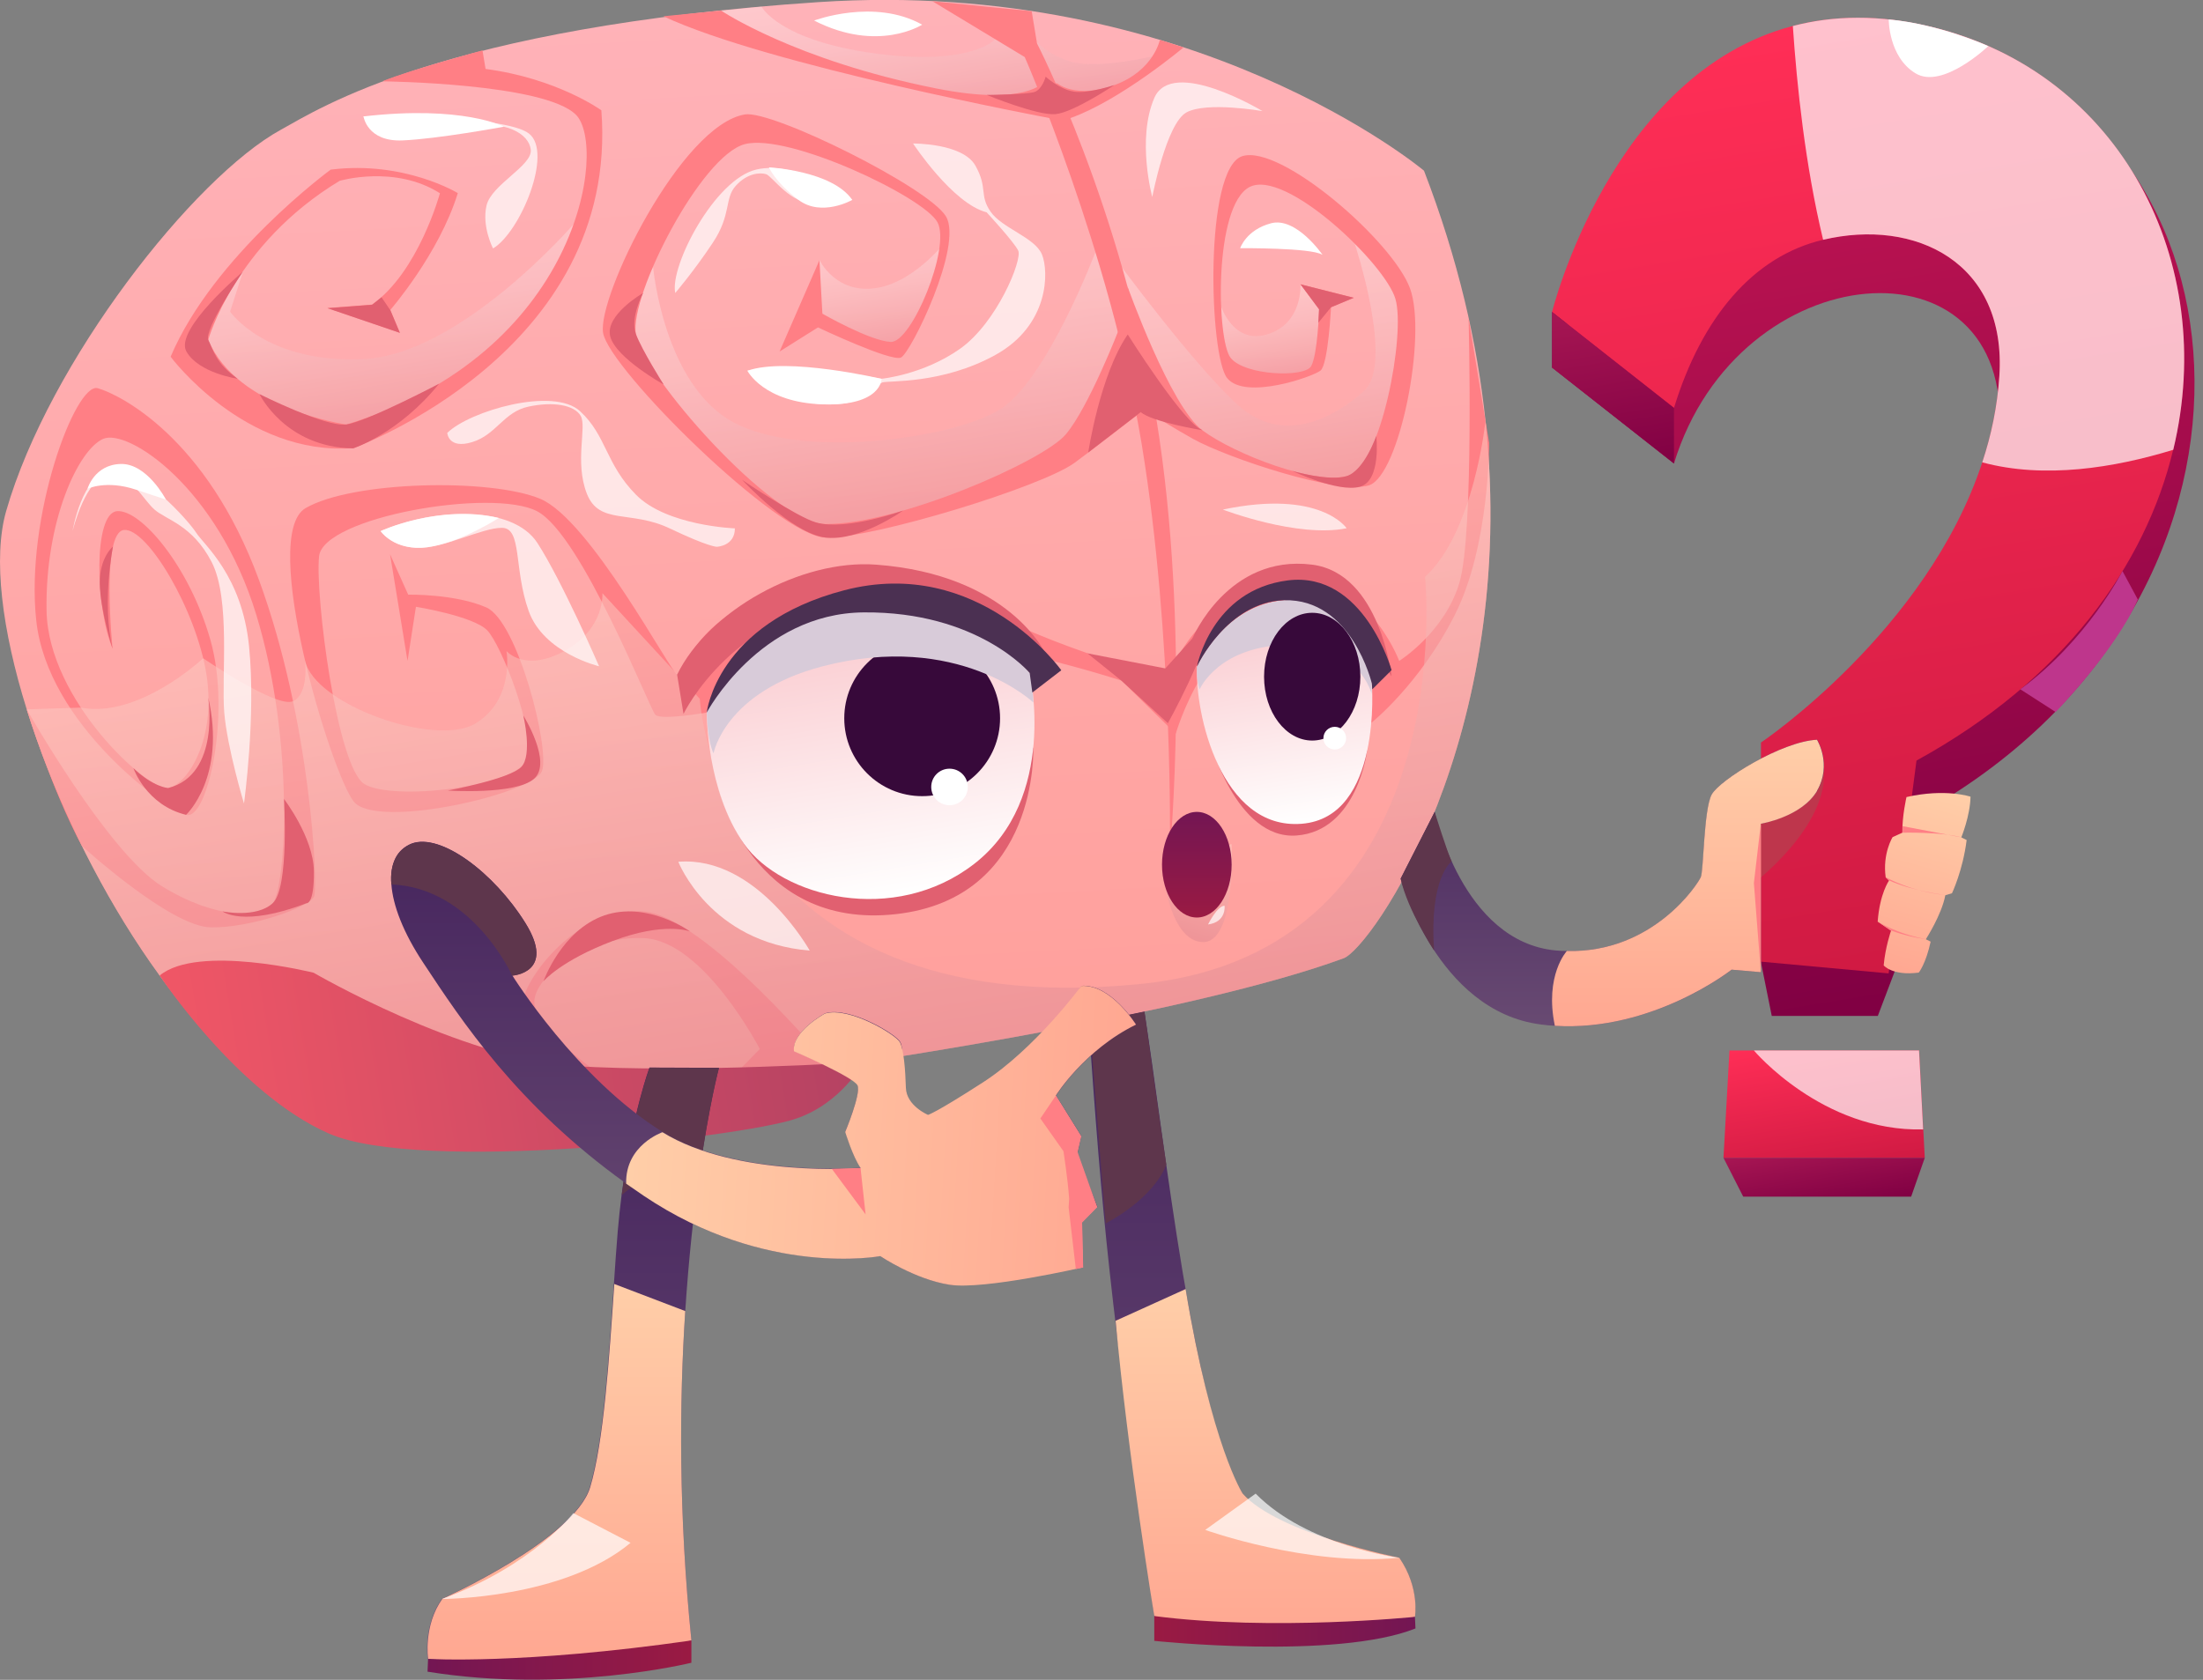 <svg width="236" height="180" viewBox="0 0 236 180" fill="none" xmlns="http://www.w3.org/2000/svg">
<rect x="0" y="0" width="236" height="180" fill="#808080" stroke="none"/>
<g clip-path="url(#clip0_3_5553)">
<path fill-rule="evenodd" clip-rule="evenodd" d="M166.267 39.384V33.439L209.295 9.517L206.223 20.106L181.672 26.651L179.328 49.658L166.267 39.384Z" fill="url(#paint0_linear_3_5553)"/>
<path fill-rule="evenodd" clip-rule="evenodd" d="M189.803 108.863L188.631 103.047V85.513C188.631 85.513 212.596 69.422 214.168 46.272C215.626 24.851 186.231 27.109 179.328 49.659L166.267 39.37C166.267 39.37 178.014 -2.401 209.295 5.173C241.834 13.061 246.878 64.649 205.294 87.442L202.979 104.076L201.164 108.863H189.803Z" fill="url(#paint1_linear_3_5553)"/>
<path fill-rule="evenodd" clip-rule="evenodd" d="M232.803 48.201C229.844 60.533 221.099 72.837 205.308 81.497L202.321 104.304L188.646 103.047V79.568C188.646 79.568 206.423 67.621 212.353 49.544C213.325 46.629 213.968 43.542 214.182 40.327C214.997 28.109 205.179 23.35 195.305 25.694C187.845 27.437 182.301 33.996 179.328 43.714L166.267 33.425C166.267 33.425 172.583 7.888 192.047 2.786C196.348 1.657 201.307 1.515 206.98 2.901C227.144 7.802 237.647 28.066 232.803 48.187V48.201Z" fill="url(#paint2_linear_3_5553)"/>
<path fill-rule="evenodd" clip-rule="evenodd" d="M151.562 173.255C135.628 178.085 123.653 173.169 123.653 173.169C118.752 137.643 118.18 131.77 116.58 109.02L122.481 107.677C124.911 122.953 127.712 151.133 133.113 160.065C136.929 164.366 149.89 166.938 149.89 166.938C152.119 170.182 151.562 173.269 151.562 173.269V173.255Z" fill="url(#paint3_linear_3_5553)"/>
<path fill-rule="evenodd" clip-rule="evenodd" d="M151.562 173.255C135.629 178.085 123.653 173.169 123.653 173.169C123.653 173.169 120.824 155.964 119.509 141.53L127.012 138.129C129.798 154.992 133.128 160.051 133.128 160.051C136.943 164.352 149.905 166.924 149.905 166.924C152.134 170.168 151.577 173.255 151.577 173.255H151.562Z" fill="url(#paint4_linear_3_5553)"/>
<path fill-rule="evenodd" clip-rule="evenodd" d="M123.653 173.169V175.827C123.653 175.827 143.088 177.885 151.634 174.498L151.576 173.255C151.576 173.255 136.314 174.812 123.668 173.169H123.653Z" fill="url(#paint5_linear_3_5553)"/>
<g style="mix-blend-mode:soft-light" opacity="0.7">
<path fill-rule="evenodd" clip-rule="evenodd" d="M134.514 160.05L129.112 163.937C129.112 163.937 140.087 167.881 149.89 166.924C149.89 166.924 140.03 165.666 134.514 160.05Z" fill="white"/>
</g>
<path fill-rule="evenodd" clip-rule="evenodd" d="M2.872 75.995V76.038C7.902 92.143 18.906 110.806 30.652 117.88C32.567 119.023 34.482 119.866 36.411 120.338C36.411 120.338 40.284 121.181 46.6 121.767C55.618 122.639 69.636 123.039 84.427 119.881C84.427 119.881 90.2 117.28 92.515 113.807C92.515 113.807 127.783 108.634 143.946 102.675C146.818 101.618 162.752 79.139 159.136 45.086C158.264 36.797 156.221 27.823 152.548 18.291C152.548 18.291 127.869 -2.444 87.671 0.228C47.472 2.915 34.154 11.675 30.11 13.89C20.778 18.992 5.259 38.741 0.657 54.774C-0.772 59.762 0.214 67.536 2.858 75.995H2.872Z" fill="url(#paint6_linear_3_5553)"/>
<path style="mix-blend-mode:multiply" opacity="0.3" fill-rule="evenodd" clip-rule="evenodd" d="M117.352 27.008C117.352 27.008 112.136 40.813 107.063 43.914C101.99 47.015 85.913 49.273 78.496 45.214C71.08 41.156 69.965 28.609 69.965 28.609C69.965 28.609 67.222 32.767 66.493 35.354C65.764 37.926 80.597 55.575 88.414 56.132C101.575 57.075 119.352 44.628 119.352 44.628L121.239 38.198L117.352 26.994V27.008Z" fill="url(#paint7_linear_3_5553)"/>
<path style="mix-blend-mode:multiply" opacity="0.3" fill-rule="evenodd" clip-rule="evenodd" d="M119.523 27.766C119.523 27.766 127.898 39.17 132.656 43.442C137.415 47.715 142.931 44.814 146.146 41.87C149.376 38.927 145.132 26.123 145.132 26.123C145.132 26.123 149.49 29.781 150.105 33.225C150.719 36.669 148.861 49.93 145.589 51.245C142.316 52.559 130.913 49.001 126.397 45.1C121.867 41.213 119.523 27.752 119.523 27.752V27.766Z" fill="url(#paint8_linear_3_5553)"/>
<path style="mix-blend-mode:multiply" opacity="0.3" fill-rule="evenodd" clip-rule="evenodd" d="M139.316 30.467C139.316 30.467 139.587 34.597 135.858 35.797C132.128 37.012 130.799 32.796 130.799 32.796C130.799 32.796 130.813 38.098 132.228 39.598C133.643 41.099 140.087 40.684 141.059 39.413C142.031 38.141 141.517 32.067 141.517 32.067L139.316 30.481V30.467Z" fill="url(#paint9_linear_3_5553)"/>
<path style="mix-blend-mode:multiply" opacity="0.3" fill-rule="evenodd" clip-rule="evenodd" d="M61.462 24.007C61.462 24.007 49.358 38.012 38.912 38.483C28.466 38.955 24.651 33.396 24.651 33.396L26.666 27.094C26.666 27.094 20.306 35.482 19.963 37.654C19.62 39.827 32.367 47.515 37.397 46.743C42.428 45.971 58.49 36.168 61.448 24.022L61.462 24.007Z" fill="url(#paint10_linear_3_5553)"/>
<path style="mix-blend-mode:multiply" opacity="0.3" fill-rule="evenodd" clip-rule="evenodd" d="M106.605 4.201C106.605 4.201 104.118 7.116 93.758 5.73C83.412 4.33 81.583 0.714 81.583 0.714L74.638 1.429C74.638 1.429 98.031 11.904 112.007 11.246C112.007 11.246 120.467 10.475 124.654 5.759C124.654 5.759 117.751 7.588 114.565 6.559C111.378 5.53 110.349 3.558 110.349 3.558L106.591 4.201H106.605Z" fill="url(#paint11_linear_3_5553)"/>
<path style="mix-blend-mode:multiply" opacity="0.3" fill-rule="evenodd" clip-rule="evenodd" d="M101.704 25.394C101.704 25.394 98.188 30.209 93.858 30.867C89.528 31.524 87.799 27.88 87.799 27.88L86.899 33.11C86.899 33.11 93.701 37.497 95.973 37.126C98.231 36.754 101.704 25.394 101.704 25.394Z" fill="url(#paint12_linear_3_5553)"/>
<path fill-rule="evenodd" clip-rule="evenodd" d="M99.875 0.128L109.778 6.116C109.778 6.116 118.895 26.908 122.31 47.615C125.726 68.322 125.326 91.372 125.326 91.372C125.326 91.372 127.569 67.45 123.868 44.828C120.167 22.207 111.092 4.658 111.092 4.658L110.521 1.2L99.86 0.128H99.875Z" fill="#FF7F85"/>
<path fill-rule="evenodd" clip-rule="evenodd" d="M122.21 44.171C122.21 44.171 117.037 48.187 115.122 49.587C111.593 52.174 93.516 57.704 88.443 57.604C83.37 57.504 65.249 39.541 64.606 35.669C63.978 31.796 72.966 13.376 79.811 12.261C82.755 11.789 99.46 20.078 101.332 23.179C103.219 26.28 97.574 37.826 96.517 38.312C95.459 38.798 87.628 35.083 87.628 35.083L83.513 37.669L87.785 27.88L88.1 33.611C88.1 33.611 93.173 36.526 95.416 36.64C97.66 36.755 101.875 26.523 100.432 23.822C98.989 21.121 84.456 14.219 79.783 15.448C75.11 16.677 67.479 31.553 68.108 35.783C68.722 40.013 82.741 56.061 88.4 56.146C96.117 56.246 111.693 49.459 114.151 46.572C116.623 43.685 119.881 35.254 119.881 35.254L122.196 44.157L122.21 44.171Z" fill="#FF7F85"/>
<path fill-rule="evenodd" clip-rule="evenodd" d="M122.096 43.485C122.096 43.485 123.868 44.814 127.783 47.015C131.485 49.087 143.403 53.045 146.661 52.002C149.919 50.944 152.906 35.954 151.048 30.895C149.19 25.836 137.215 15.433 133.085 16.734C128.97 18.034 129.527 38.169 131.47 40.527C133.414 42.899 140.63 40.37 141.459 39.712C142.288 39.055 142.588 32.924 142.588 32.924L145.032 31.91L139.33 30.466L141.316 33.139C141.316 33.139 141.159 37.997 140.459 39.241C139.759 40.484 133.328 40.255 131.828 38.34C130.327 36.425 130.013 22.078 133.843 20.049C137.672 18.02 148.39 28.252 149.49 32.038C150.591 35.811 147.947 49.887 144.474 50.973C141.002 52.059 132.256 48.672 128.812 46.114C125.368 43.556 120.781 30.681 120.781 30.681L122.11 43.485H122.096Z" fill="#FF7F85"/>
<path fill-rule="evenodd" clip-rule="evenodd" d="M126.783 5.087C126.783 5.087 120.052 10.746 114.679 12.647H112.407C112.407 12.647 82.226 6.988 71.065 1.743L77.239 1.129C77.239 1.129 85.127 6.459 100.275 9.474C109.949 11.404 111.793 8.803 111.793 8.803L113.279 8.946C113.279 8.946 115.265 10.632 119.424 9.103C123.582 7.574 124.254 4.273 124.254 4.273L126.812 5.087H126.783Z" fill="#FF7F85"/>
<path fill-rule="evenodd" clip-rule="evenodd" d="M41.042 8.717C41.042 8.717 58.319 8.902 61.705 12.304C65.092 15.719 62.077 37.883 37.112 45.486C37.112 45.486 25.394 43.856 22.307 36.425C22.307 36.425 25.122 26.179 36.383 19.377C36.383 19.377 42.285 17.634 47.129 20.706C47.129 20.706 44.843 29.137 39.856 32.639L35.068 33.01L42.828 35.654L41.813 33.21C41.813 33.21 47.029 27.223 49.044 20.692C49.044 20.692 43.314 17.191 35.426 18.177C35.426 18.177 22.893 27.351 18.277 38.226C18.277 38.226 26.223 48.901 37.841 48.015C37.841 48.015 66.407 37.769 64.421 11.818C64.421 11.818 59.705 8.402 52.017 7.388L51.688 5.401C51.688 5.401 44.271 7.388 41.042 8.674V8.717Z" fill="#FF7F85"/>
<path fill-rule="evenodd" clip-rule="evenodd" d="M157.322 33.996C157.322 33.996 157.936 57.132 156.336 62.462C154.735 67.793 149.891 70.822 149.891 70.822C149.891 70.822 146.132 60.676 137.072 62.319C127.941 63.977 124.911 73.023 124.911 73.023C124.911 73.023 124.025 72.709 114.579 69.307C104.776 65.763 97.274 60.262 85.713 62.777C74.152 65.292 73.281 72.58 72.552 72.294C71.823 72.008 63.206 55.66 57.861 53.445C52.517 51.23 37.755 51.53 32.739 54.446C27.723 57.361 35.469 82.84 37.898 85.898C40.327 88.942 57.247 85.055 58.076 82.583C58.905 80.111 55.446 66.564 52.102 65.092C48.758 63.62 43.728 63.72 43.728 63.72L41.785 59.39L43.657 70.822L44.557 65.02C44.557 65.02 50.702 66.006 52.203 67.55C53.689 69.093 57.376 78.339 56.432 81.34C55.475 84.341 41.928 85.87 39.013 83.998C36.097 82.112 33.739 63.806 34.182 59.604C34.625 55.403 52.76 52.259 57.547 54.788C62.334 57.318 69.594 75.981 70.208 76.596C70.823 77.21 75.71 76.353 75.71 76.353C75.71 76.353 83.627 68.164 94.402 68.079C105.176 67.993 120.153 72.937 120.153 72.937L125.954 78.625C125.954 78.625 129.356 66.778 137.044 66.349C144.732 65.921 146.961 73.237 146.961 73.237L146.89 77.467C146.89 77.467 152.034 73.394 155.821 65.949C159.608 58.504 159.522 47.443 159.522 47.443L157.307 33.982L157.322 33.996Z" fill="#FF7F85"/>
<path fill-rule="evenodd" clip-rule="evenodd" d="M88.742 114.022C88.742 114.022 75.495 98.131 68.907 97.659C62.334 97.188 57.061 103.79 56.146 106.719C55.232 109.649 58.29 113.836 58.29 113.836L63.177 114.307C63.177 114.307 57.461 110.163 57.247 107.505C57.032 104.847 62.691 100.189 69.05 100.532C75.424 100.875 81.397 112.407 81.397 112.407L79.439 114.407C79.439 114.407 87.299 114.75 88.714 113.993L88.742 114.022Z" fill="#FF7F85"/>
<path fill-rule="evenodd" clip-rule="evenodd" d="M8.788 90.657C8.788 90.657 18.249 99.317 22.593 99.374C26.937 99.431 33.225 97.188 33.654 96.044C34.082 94.901 33.311 77.281 27.723 62.091C22.136 46.9 12.861 42.285 10.475 41.599C8.088 40.913 2.672 55.417 3.887 66.521C5.102 77.624 17.663 86.656 19.949 87.313C22.221 87.971 24.779 76.495 22.55 68.607C20.321 60.719 15.091 54.56 12.533 54.774C9.989 54.989 10.203 65.063 12.061 69.507C12.061 69.507 10.789 57.046 13.276 56.789C15.762 56.532 21.049 65.378 22.121 72.308C23.193 79.239 20.092 84.041 18.02 84.441C15.948 84.841 5.144 75.066 4.987 65.421C4.83 55.775 8.403 48.186 11.046 47.029C13.69 45.871 23.279 52.202 27.452 65.864C31.624 79.525 30.595 95.101 29.224 96.773C27.852 98.445 23.15 98.517 17.363 94.973C11.589 91.429 2.844 75.981 2.844 75.981C2.844 75.981 5.545 84.655 8.774 90.657H8.788Z" fill="#FF7F85"/>
<path style="mix-blend-mode:multiply" opacity="0.5" fill-rule="evenodd" clip-rule="evenodd" d="M2.872 75.996V76.038C7.902 92.144 18.906 110.807 30.652 117.88L46.6 121.782C55.617 122.653 69.636 123.053 84.427 119.895C84.427 119.895 90.2 117.294 92.515 113.822C92.515 113.822 127.783 108.649 143.945 102.69C146.818 101.632 162.751 79.154 159.136 45.1C159.136 45.1 157.921 57.018 152.663 61.805C152.663 61.805 156.75 101.975 122.21 105.434C76.967 109.964 74.966 74.881 74.966 74.881L64.534 63.563C64.534 63.563 64.835 67.336 60.533 69.722C56.218 72.109 54.26 69.765 54.26 69.765C54.303 70.022 55.06 75.01 50.93 77.525C46.672 80.111 33.639 75.51 32.681 70.765C32.681 70.765 33.124 74.338 31.395 75.138C29.652 75.939 21.764 70.537 21.764 70.537C21.764 70.537 14.89 77.01 8.674 75.824L2.886 76.01L2.872 75.996Z" fill="url(#paint13_linear_3_5553)"/>
<path fill-rule="evenodd" clip-rule="evenodd" d="M146.461 80.425C146.461 80.425 145.417 89.028 138.901 89.528C132.385 90.028 129.498 79.096 129.498 79.096L146.461 80.425Z" fill="#E16070"/>
<path fill-rule="evenodd" clip-rule="evenodd" d="M110.692 80.097C110.692 80.097 111.364 96.273 95.93 97.96C80.497 99.646 76.967 84.355 76.967 84.355L110.692 80.111V80.097Z" fill="#E16070"/>
<path fill-rule="evenodd" clip-rule="evenodd" d="M110.306 72.109C110.306 72.109 113.407 85.541 104.376 92.558C95.787 99.231 83.726 96.145 79.697 90.414C75.652 84.684 75.71 76.353 75.71 76.353C76.967 72.366 91.543 53.946 110.306 72.109Z" fill="url(#paint14_linear_3_5553)"/>
<path d="M98.788 85.313C103.397 85.313 107.134 81.576 107.134 76.967C107.134 72.358 103.397 68.622 98.788 68.622C94.179 68.622 90.443 72.358 90.443 76.967C90.443 81.576 94.179 85.313 98.788 85.313Z" fill="#37093A"/>
<g style="mix-blend-mode:multiply">
<path fill-rule="evenodd" clip-rule="evenodd" d="M110.692 75.266C110.692 75.266 102.633 67.621 88.142 71.394C77.639 74.123 76.439 80.725 76.439 80.725C76.439 80.725 75.781 79.525 75.724 76.352C75.724 76.352 78.282 66.592 90.457 64.606C102.633 62.605 110.321 72.108 110.321 72.108C110.321 72.108 110.535 72.508 110.707 75.266H110.692Z" fill="#D8CBD9"/>
</g>
<path fill-rule="evenodd" clip-rule="evenodd" d="M146.961 73.237C146.961 73.237 148.104 87.585 139.444 88.271C130.784 88.971 127.969 76.353 128.241 71.408C128.241 71.408 131.156 64.792 137.587 64.32C145.746 63.72 146.975 73.237 146.975 73.237H146.961Z" fill="url(#paint15_linear_3_5553)"/>
<g style="mix-blend-mode:multiply">
<path fill-rule="evenodd" clip-rule="evenodd" d="M146.975 71.608L146.932 74.323C146.932 74.323 145.632 69.079 138.401 69.079C130.555 69.079 128.512 73.866 128.512 73.866C128.512 73.866 128.169 73.08 128.226 71.408C128.226 71.408 130.984 64.92 137.572 64.32C144.317 63.706 146.975 71.608 146.975 71.608Z" fill="#D8CBD9"/>
</g>
<path fill-rule="evenodd" clip-rule="evenodd" d="M145.732 72.509C145.732 76.296 143.417 79.354 140.573 79.354C137.73 79.354 135.415 76.296 135.415 72.509C135.415 68.722 137.73 65.664 140.573 65.664C143.417 65.664 145.732 68.722 145.732 72.509Z" fill="#37093A"/>
<path fill-rule="evenodd" clip-rule="evenodd" d="M92.515 113.807C92.515 113.807 73.466 115.022 61.405 114.222C49.344 113.407 33.596 104.233 33.596 104.233C33.596 104.233 21.207 101.132 17.105 104.533C17.105 104.533 25.451 117.18 35.24 121.467C45.029 125.74 79.154 121.924 85.241 119.881C90.171 118.223 92.501 113.822 92.501 113.822L92.515 113.807Z" fill="url(#paint16_linear_3_5553)"/>
<path fill-rule="evenodd" clip-rule="evenodd" d="M128.798 46.1C128.798 46.1 123.367 45.214 122.21 44.157L116.58 48.487C116.58 48.487 117.823 40.184 120.81 35.84C120.81 35.84 126.797 45.357 128.798 46.086V46.1Z" fill="#E16070"/>
<path fill-rule="evenodd" clip-rule="evenodd" d="M142.588 32.925L145.017 31.91L139.315 30.467L141.302 33.139L141.23 34.582L142.588 32.925Z" fill="#E16070"/>
<path fill-rule="evenodd" clip-rule="evenodd" d="M147.447 46.686C147.447 46.686 146.161 50.416 144.26 51.016C142.359 51.616 138.43 50.459 138.43 50.459C138.43 50.459 143.331 52.802 145.675 52.159C148.018 51.516 147.433 46.686 147.433 46.686H147.447Z" fill="#E16070"/>
<path fill-rule="evenodd" clip-rule="evenodd" d="M96.759 54.703C96.759 54.703 90.686 56.904 87.442 55.989C85.341 55.389 79.497 51.416 79.497 51.416C79.497 51.416 84.798 57.161 88.442 57.604C92.072 58.047 96.759 54.703 96.759 54.703Z" fill="#E16070"/>
<path fill-rule="evenodd" clip-rule="evenodd" d="M129.77 66.149L124.84 71.623L116.494 70.008L120.152 72.952L125.111 77.496C125.111 77.496 129.37 69.865 129.77 66.164V66.149Z" fill="#E16070"/>
<path fill-rule="evenodd" clip-rule="evenodd" d="M149.076 72.508C149.076 72.508 147.875 61.434 140.559 60.505C131.541 59.361 127.74 68.407 127.74 68.407L128.24 71.422C128.24 71.422 131.284 64.249 138.415 64.249C144.331 64.249 149.09 72.508 149.09 72.508H149.076Z" fill="#E16070"/>
<path fill-rule="evenodd" clip-rule="evenodd" d="M111.978 70.008C111.978 70.008 108.12 61.562 93.844 60.505C85.741 59.904 75.852 65.492 72.537 72.294L73.223 76.496C73.223 76.496 78.725 65.063 92.543 64.306C106.348 63.548 111.964 70.008 111.964 70.008H111.978Z" fill="#E16070"/>
<path fill-rule="evenodd" clip-rule="evenodd" d="M56.06 76.667C56.06 76.667 57.075 80.897 55.846 82.183C54.617 83.469 47.972 84.712 47.972 84.712C47.972 84.712 55.189 85.198 57.204 83.455C59.219 81.712 56.06 76.667 56.06 76.667Z" fill="#E16070"/>
<path fill-rule="evenodd" clip-rule="evenodd" d="M47.043 41.113C47.043 41.113 39.312 45.171 37.112 45.486C34.911 45.8 27.794 42.227 27.794 42.227C27.794 42.227 30.552 47.944 37.84 48.044C37.84 48.044 42.699 46.486 47.043 41.113Z" fill="#E16070"/>
<path fill-rule="evenodd" clip-rule="evenodd" d="M42.842 35.669L41.813 33.239L40.87 31.853L39.87 32.653L35.083 33.025L42.842 35.669Z" fill="#E16070"/>
<path fill-rule="evenodd" clip-rule="evenodd" d="M68.893 31.395C68.893 31.395 67.478 34.039 68.121 35.783C68.765 37.526 71.094 41.199 71.094 41.199C71.094 41.199 65.992 38.369 65.378 36.068C64.763 33.768 68.893 31.395 68.893 31.395Z" fill="#E16070"/>
<path fill-rule="evenodd" clip-rule="evenodd" d="M119.395 9.103C119.395 9.103 114.979 12.061 113.065 12.232C111.135 12.404 105.705 10.175 105.705 10.175C105.705 10.175 110.049 10.132 110.85 9.846C111.65 9.56 112.021 8.217 112.021 8.217C112.021 8.217 113.479 9.574 115.037 9.817C116.58 10.06 119.409 9.103 119.409 9.103H119.395Z" fill="#E16070"/>
<path fill-rule="evenodd" clip-rule="evenodd" d="M30.424 85.599C30.424 85.599 30.995 95.116 29.223 96.774C27.451 98.417 23.836 97.66 23.836 97.66C23.836 97.66 26.008 99.403 32.825 96.788C32.825 96.788 33.668 96.974 33.625 93.344C33.582 89.714 30.41 85.599 30.41 85.599H30.424Z" fill="#E16070"/>
<path fill-rule="evenodd" clip-rule="evenodd" d="M22.307 74.752C22.307 74.752 23.636 82.998 18.02 84.441C18.02 84.441 16.448 84.369 14.29 82.312C14.29 82.312 15.662 86.284 19.935 87.313C19.935 87.313 24.265 83.283 22.307 74.738V74.752Z" fill="#E16070"/>
<path fill-rule="evenodd" clip-rule="evenodd" d="M73.895 99.803C73.895 99.803 71.194 98.731 65.635 100.832C60.076 102.933 58.218 105.148 58.218 105.148C58.218 105.148 60.147 99.675 64.749 98.088C69.336 96.516 73.909 99.803 73.909 99.803H73.895Z" fill="#E16070"/>
<path fill-rule="evenodd" clip-rule="evenodd" d="M26.022 29.109C26.022 29.109 21.792 35.382 22.321 36.44C22.85 37.497 23.093 38.926 25.451 40.584C25.451 40.584 21.278 39.984 19.963 37.654C18.648 35.311 26.022 29.109 26.022 29.109Z" fill="#E16070"/>
<path fill-rule="evenodd" clip-rule="evenodd" d="M12.104 58.562C12.104 58.562 10.889 64.606 12.061 69.522C12.061 69.522 10.717 65.306 10.689 62.506C10.66 59.719 12.104 58.562 12.104 58.562Z" fill="#E16070"/>
<path fill-rule="evenodd" clip-rule="evenodd" d="M45.857 177.756C60.319 179.385 74.066 175.784 74.066 175.784C72.695 162.308 72.766 150.276 73.409 140.487C73.781 134.828 74.324 129.927 74.881 125.925C75.953 118.323 77.01 114.422 77.01 114.422L69.579 114.393C69.579 114.393 67.764 119.152 66.593 128.026C66.435 129.255 66.293 130.57 66.178 131.913C66.035 133.699 65.892 135.6 65.764 137.586C65.221 145.574 64.635 154.534 63.177 159.379C61.477 164.981 47.344 171.325 47.344 171.325C45.3 174.169 45.815 177.742 45.815 177.742L45.857 177.756Z" fill="url(#paint17_linear_3_5553)"/>
<path fill-rule="evenodd" clip-rule="evenodd" d="M45.858 177.756C60.319 179.385 74.067 175.784 74.067 175.784C72.695 162.308 72.766 150.276 73.409 140.487L65.807 137.586C65.264 145.574 64.678 154.534 63.22 159.379C61.52 164.98 47.387 171.325 47.387 171.325C45.343 174.169 45.858 177.742 45.858 177.742V177.756Z" fill="url(#paint18_linear_3_5553)"/>
<path fill-rule="evenodd" clip-rule="evenodd" d="M74.066 175.784V178.171C74.066 178.171 60.548 181.515 45.8 179.128L45.858 177.756C45.858 177.756 55.889 178.399 74.066 175.784Z" fill="url(#paint19_linear_3_5553)"/>
<g style="mix-blend-mode:multiply">
<path fill-rule="evenodd" clip-rule="evenodd" d="M66.635 128.04C70.522 124.582 74.609 125.839 74.895 125.939C75.967 118.337 77.025 114.436 77.025 114.436L69.594 114.407C69.594 114.407 67.779 119.166 66.607 128.04H66.635Z" fill="#5E364C"/>
</g>
<g style="mix-blend-mode:soft-light" opacity="0.7">
<path fill-rule="evenodd" clip-rule="evenodd" d="M47.386 171.34C47.386 171.34 60.319 171.34 67.55 165.323L61.419 162.137C61.419 162.137 57.061 167.767 47.386 171.325V171.34Z" fill="white"/>
</g>
<g style="mix-blend-mode:soft-light" opacity="0.7">
<path fill-rule="evenodd" clip-rule="evenodd" d="M97.831 15.405C97.831 15.405 102.061 21.821 105.691 22.75C105.691 22.75 108.606 25.894 109.078 26.851C109.549 27.823 106.791 34.596 102.833 37.383C98.874 40.17 94.444 40.584 94.444 40.584C94.444 40.584 85.613 39.069 80.068 39.712C80.068 39.712 83.241 43.042 88.128 43.313C93.015 43.599 93.844 41.213 94.516 40.984C95.187 40.755 100.904 41.199 106.648 38.026C112.393 34.839 112.379 29.109 111.621 27.265C110.85 25.422 107.334 24.465 106.105 22.664C104.876 20.863 105.848 20.163 104.49 17.748C103.133 15.333 97.831 15.376 97.831 15.376V15.405Z" fill="white"/>
</g>
<g style="mix-blend-mode:soft-light" opacity="0.7">
<path fill-rule="evenodd" clip-rule="evenodd" d="M91.3 21.421C91.3 21.421 85.513 17.119 81.04 18.163C76.567 19.192 71.723 28.537 72.337 31.395C72.337 31.395 74.323 29.08 76.353 26.022C78.382 22.979 77.582 21.292 78.811 19.92C80.04 18.549 81.412 18.463 82.069 18.663C82.726 18.863 84.727 21.95 87.213 21.735C89.714 21.535 91.315 21.421 91.315 21.421H91.3Z" fill="white"/>
</g>
<g style="mix-blend-mode:soft-light" opacity="0.7">
<path fill-rule="evenodd" clip-rule="evenodd" d="M38.941 12.475C38.941 12.475 54.074 12.261 56.675 14.319C59.276 16.362 55.732 24.893 52.817 26.622C52.817 26.622 51.602 24.293 52.117 22.035C52.631 19.777 57.047 17.762 56.861 16.048C56.675 14.319 54.16 12.804 49.687 13.533C45.214 14.247 39.841 15.047 38.941 12.489V12.475Z" fill="white"/>
</g>
<g style="mix-blend-mode:soft-light" opacity="0.7">
<path fill-rule="evenodd" clip-rule="evenodd" d="M78.739 56.618C78.739 56.618 71.451 56.361 68.15 53.031C64.849 49.701 64.992 46.686 62.134 44.057C59.276 41.427 50.33 44.028 47.915 46.386C47.915 46.386 48.015 48.158 50.587 47.372C53.174 46.586 53.96 44.128 56.618 43.571C59.276 42.999 61.519 43.399 62.205 44.557C62.891 45.729 61.534 49.473 62.863 52.888C64.192 56.303 67.564 54.617 71.766 56.632C75.967 58.633 76.796 58.59 76.796 58.59C76.796 58.59 78.739 58.519 78.725 56.604L78.739 56.618Z" fill="white"/>
</g>
<g style="mix-blend-mode:soft-light" opacity="0.7">
<path fill-rule="evenodd" clip-rule="evenodd" d="M135.243 11.904C135.243 11.904 129.255 10.86 127.098 12.046C124.94 13.233 123.439 21.107 123.439 21.107C123.439 21.107 121.753 14.933 123.654 10.503C125.569 6.059 135.243 11.904 135.243 11.904Z" fill="white"/>
</g>
<g style="mix-blend-mode:soft-light" opacity="0.7">
<path fill-rule="evenodd" clip-rule="evenodd" d="M26.137 86.099C26.137 86.099 27.437 76.824 26.68 69.25C25.922 61.677 21.85 58.39 21.021 57.089C20.192 55.789 15.062 50.016 11.918 50.387C8.774 50.759 7.774 56.904 7.774 56.904C7.774 56.904 9.217 50.973 11.704 50.945C14.176 50.916 15.262 53.46 16.534 54.589C17.806 55.718 20.621 56.246 22.679 60.233C24.722 64.234 23.708 72.494 24.022 76.324C24.336 80.14 26.137 86.099 26.137 86.099Z" fill="white"/>
</g>
<g style="mix-blend-mode:soft-light" opacity="0.7">
<path fill-rule="evenodd" clip-rule="evenodd" d="M64.177 71.394C64.177 71.394 60.233 62.305 57.575 58.19C54.917 54.074 46.486 54.431 40.77 56.918C40.77 56.918 41.885 58.547 44.628 58.704C47.358 58.861 51.631 56.532 53.788 56.56C55.946 56.589 55.017 60.919 56.632 65.463C58.247 69.993 64.177 71.394 64.177 71.394Z" fill="white"/>
</g>
<g style="mix-blend-mode:soft-light" opacity="0.7">
<path fill-rule="evenodd" clip-rule="evenodd" d="M144.26 56.604C144.26 56.604 141.473 52.402 130.999 54.603C130.999 54.603 139.001 57.675 144.26 56.604Z" fill="white"/>
</g>
<g style="mix-blend-mode:soft-light" opacity="0.7">
<path fill-rule="evenodd" clip-rule="evenodd" d="M86.742 101.861C86.742 101.861 81.069 91.672 72.666 92.343C72.666 92.343 76.024 100.989 86.742 101.861Z" fill="white"/>
</g>
<path fill-rule="evenodd" clip-rule="evenodd" d="M141.659 27.28C141.659 27.28 138.858 23.221 136.172 23.922C133.5 24.622 132.856 26.594 132.856 26.594C132.856 26.594 140.473 26.537 141.645 27.294L141.659 27.28Z" fill="white"/>
<path fill-rule="evenodd" clip-rule="evenodd" d="M98.788 2.644C98.788 2.644 94.058 5.702 87.213 2.201C87.213 2.201 93.658 -0.229 98.788 2.644Z" fill="white"/>
<g style="mix-blend-mode:multiply">
<path fill-rule="evenodd" clip-rule="evenodd" d="M187.888 94.63C187.888 94.63 195.948 88.528 195.376 82.369L187.888 84.326V94.63Z" fill="#BE364C"/>
</g>
<path fill-rule="evenodd" clip-rule="evenodd" d="M91.3 21.421C91.3 21.421 88.028 23.293 85.542 21.421C83.055 19.535 82.369 17.934 82.369 17.934C82.369 17.934 89.143 18.277 91.3 21.421Z" fill="white"/>
<path fill-rule="evenodd" clip-rule="evenodd" d="M94.444 40.598C94.444 40.598 84.313 38.212 80.068 39.727C80.068 39.727 81.783 43.128 88.128 43.328C94.473 43.528 94.444 40.584 94.444 40.584V40.598Z" fill="white"/>
<path fill-rule="evenodd" clip-rule="evenodd" d="M53.989 13.576C53.989 13.576 49.587 11.246 38.941 12.475C38.941 12.475 39.327 15.205 43.114 15.047C46.901 14.89 53.989 13.576 53.989 13.576Z" fill="white"/>
<path fill-rule="evenodd" clip-rule="evenodd" d="M53.431 55.503C53.431 55.503 49.344 58.161 45.786 58.633C42.227 59.104 40.784 56.904 40.784 56.904C40.784 56.904 46.986 54.031 53.445 55.503H53.431Z" fill="white"/>
<path fill-rule="evenodd" clip-rule="evenodd" d="M17.777 53.531C17.777 53.531 15.762 49.644 12.933 49.716C10.103 49.787 9.375 52.374 9.375 52.374C9.375 52.374 11.375 51.402 14.576 52.474L17.777 53.531Z" fill="white"/>
<g style="mix-blend-mode:multiply">
<path fill-rule="evenodd" clip-rule="evenodd" d="M124.94 124.768C124.94 124.768 124.039 128.041 118.452 131.099C118.452 131.099 116.837 111.407 116.723 109.563L122.61 108.406C122.61 108.406 124.225 120.21 124.94 124.768Z" fill="#5E364C"/>
</g>
<path fill-rule="evenodd" clip-rule="evenodd" d="M194.662 84.741C193.004 87.556 188.431 88.299 188.431 88.299L188.645 104.176C188.645 104.176 187.588 104.09 185.516 103.904C185.516 103.904 177.07 110.578 166.581 109.921C166.081 109.892 165.581 109.849 165.066 109.778C153.891 108.349 150.047 94.144 150.047 94.144L153.691 86.999C153.691 86.999 156.592 100.903 166.667 101.847C167.081 101.89 167.467 101.904 167.867 101.904C177.127 102.132 181.915 94.701 182.215 93.987C182.529 93.244 182.529 86.756 183.372 85.156C184.23 83.555 190.932 79.439 194.662 79.268C194.662 79.268 196.305 81.912 194.662 84.741Z" fill="url(#paint20_linear_3_5553)"/>
<path fill-rule="evenodd" clip-rule="evenodd" d="M204.236 85.412C204.236 85.412 203.765 87.413 203.793 89.228L202.75 89.7C202.75 89.7 201.65 91.457 202.007 94.015L202.364 94.358C202.364 94.358 201.364 95.759 201.149 98.76L202.578 99.731C202.578 99.731 201.964 101.503 201.792 103.447C201.792 103.447 202.721 104.59 205.551 104.218C205.551 104.218 206.308 103.29 206.823 100.903L206.308 100.646C206.308 100.646 208.009 98.016 208.395 95.93L209.109 95.716C209.109 95.716 210.267 93.301 210.681 90.014L210.109 89.728C210.109 89.728 211.053 87.442 211.095 85.37C211.095 85.37 208.423 84.455 204.222 85.412H204.236Z" fill="url(#paint21_linear_3_5553)"/>
<path fill-rule="evenodd" clip-rule="evenodd" d="M194.662 84.741C193.004 87.556 188.631 88.271 188.631 88.271V104.176L185.502 103.904C185.502 103.904 177.056 110.578 166.567 109.921C165.438 104.505 167.853 101.904 167.853 101.904C177.113 102.132 181.901 94.701 182.201 93.987C182.515 93.244 182.515 86.756 183.358 85.156C184.216 83.555 190.918 79.439 194.648 79.268C194.648 79.268 196.291 81.912 194.648 84.741H194.662Z" fill="url(#paint22_linear_3_5553)"/>
<g style="mix-blend-mode:multiply">
<path fill-rule="evenodd" clip-rule="evenodd" d="M155.506 92.301C155.506 92.301 153.077 94.03 153.634 101.861C153.634 101.861 150.79 97.545 150.047 94.158L153.691 87.013C153.691 87.013 155.049 91.329 155.506 92.301Z" fill="#5E364C"/>
</g>
<path fill-rule="evenodd" clip-rule="evenodd" d="M188.631 88.27L187.888 94.63L188.631 104.176V88.27Z" fill="#FF7F85"/>
<path fill-rule="evenodd" clip-rule="evenodd" d="M203.808 89.228C203.808 89.228 207.952 89.128 210.138 89.728L203.822 88.528V89.228H203.808Z" fill="#FF7F85"/>
<path fill-rule="evenodd" clip-rule="evenodd" d="M202.021 94.001C202.021 94.001 204.622 95.516 208.409 95.916C208.409 95.916 204.85 95.473 202.378 94.344L202.021 94.001Z" fill="#FF7F85"/>
<path fill-rule="evenodd" clip-rule="evenodd" d="M201.164 98.746C201.164 98.746 203.136 100.06 206.322 100.632C206.322 100.632 204.693 100.475 202.593 99.717L201.164 98.746Z" fill="#FF7F85"/>
<path fill-rule="evenodd" clip-rule="evenodd" d="M144.203 79.097C144.203 79.768 143.66 80.311 142.988 80.311C142.316 80.311 141.773 79.768 141.773 79.097C141.773 78.425 142.316 77.882 142.988 77.882C143.66 77.882 144.203 78.425 144.203 79.097Z" fill="white"/>
<path fill-rule="evenodd" clip-rule="evenodd" d="M117.537 129.341L115.908 130.984L115.98 133.885C115.98 133.885 105.49 138.215 101.746 137.658C98.017 137.1 94.301 134.585 94.301 134.585C94.301 134.585 82.055 136.915 68.993 128.155C68.336 127.712 67.678 127.254 67.064 126.811C55.332 118.394 49.43 109.349 45.357 103.19C43.185 99.917 42.085 97.002 41.927 94.758C41.827 93.658 41.985 92.715 42.356 91.972C42.713 91.243 43.314 90.714 44.071 90.4C47.215 89.199 52.945 93.544 56.275 98.888C59.605 104.233 54.889 104.533 54.889 104.533C54.889 104.533 61.762 115.565 70.965 121.281C78.882 126.183 92.201 125.125 92.201 125.125C91.329 123.868 90.557 121.252 90.557 121.252C90.557 121.252 92.243 117.194 91.9 116.294C91.515 115.393 85.084 112.607 85.084 112.607C84.827 110.506 88.399 108.577 88.399 108.577C91.014 107.791 96.059 110.863 96.445 111.664C96.859 112.45 96.588 114.422 96.63 116.351C96.702 118.28 97.431 120.009 97.431 120.009C97.431 120.009 99.889 120.166 105.405 116.508C112.078 112.078 115.865 105.633 115.865 105.633C119.009 105.447 121.71 109.777 121.71 109.777C116.18 112.507 113.136 117.394 113.136 117.394L115.837 121.724L115.379 123.782L117.566 129.312L117.537 129.341Z" fill="url(#paint23_linear_3_5553)"/>
<path fill-rule="evenodd" clip-rule="evenodd" d="M67.064 126.825C67.693 127.268 68.336 127.711 68.993 128.154C82.054 136.929 94.301 134.599 94.301 134.599C94.301 134.599 98.002 137.1 101.746 137.672C105.49 138.229 116.022 135.8 116.022 135.8L115.908 130.984L117.523 129.341L115.336 123.796L115.808 121.738L113.107 117.394C113.107 117.394 116.151 112.507 121.696 109.792C121.696 109.792 118.995 105.447 115.837 105.647C115.837 105.647 110.892 112.378 105.305 115.979C100.189 119.28 99.417 119.466 99.417 119.466C99.417 119.466 97.102 118.494 97.045 116.565C96.988 114.622 96.816 112.492 96.416 111.692C96.03 110.906 90.986 107.819 88.371 108.605C88.371 108.605 84.784 110.549 85.055 112.65C85.055 112.65 91.486 115.422 91.872 116.322C92.243 117.222 90.543 121.295 90.543 121.295C90.543 121.295 91.329 123.91 92.201 125.168C92.201 125.168 78.882 126.211 70.965 121.324C70.965 121.324 66.978 122.696 67.078 126.825C67.078 126.825 67.078 126.825 67.078 126.84L67.064 126.825Z" fill="url(#paint24_linear_3_5553)"/>
<path fill-rule="evenodd" clip-rule="evenodd" d="M92.186 125.154L92.729 130.127L89.114 125.254L92.186 125.154Z" fill="#FF7F85"/>
<path fill-rule="evenodd" clip-rule="evenodd" d="M113.107 117.408L111.45 119.852L113.922 123.353C113.922 123.353 114.379 126.225 114.536 128.455L114.479 129.369L115.251 135.986L116.037 135.814L115.923 130.998L117.537 129.355L115.437 123.453L115.823 121.767L113.122 117.422L113.107 117.408Z" fill="#FF7F85"/>
<path fill-rule="evenodd" clip-rule="evenodd" d="M75.71 76.353C75.71 76.353 76.753 66.821 90.443 63.249C104.919 59.476 113.693 71.823 113.693 71.823L110.592 74.209L110.306 72.109C110.306 72.109 104.776 65.506 92.515 65.621C81.354 65.721 75.71 76.353 75.71 76.353Z" fill="#4B3052"/>
<path fill-rule="evenodd" clip-rule="evenodd" d="M128.227 71.408C128.227 71.408 129.77 63.22 137.973 62.191C146.118 61.176 149.076 71.808 149.076 71.808L147.004 73.866L146.961 73.237C146.961 73.237 144.803 64.12 137.572 64.32C131.456 64.492 128.227 71.408 128.227 71.408Z" fill="#4B3052"/>
<path fill-rule="evenodd" clip-rule="evenodd" d="M103.676 84.326C103.676 85.412 102.804 86.284 101.718 86.284C100.632 86.284 99.76 85.412 99.76 84.326C99.76 83.24 100.632 82.369 101.718 82.369C102.804 82.369 103.676 83.24 103.676 84.326Z" fill="white"/>
<g style="mix-blend-mode:multiply">
<path fill-rule="evenodd" clip-rule="evenodd" d="M54.874 104.562C54.874 104.562 50.659 95.116 41.927 94.773C41.827 93.673 41.985 92.73 42.356 91.986C42.713 91.258 43.314 90.729 44.071 90.415C47.215 89.214 52.945 93.558 56.275 98.903C59.605 104.247 54.889 104.548 54.889 104.548L54.874 104.562Z" fill="#5E364C"/>
</g>
<path fill-rule="evenodd" clip-rule="evenodd" d="M179.328 49.658V43.714L166.267 33.439V39.384L179.328 49.658Z" fill="url(#paint25_linear_3_5553)"/>
<g style="mix-blend-mode:soft-light" opacity="0.7">
<path fill-rule="evenodd" clip-rule="evenodd" d="M232.803 48.201C226.501 50.13 219.012 51.345 212.353 49.544C213.325 46.629 213.968 43.542 214.182 40.327C214.997 28.109 205.179 23.35 195.305 25.694C193.376 17.677 192.49 9.131 192.061 2.786C196.362 1.657 201.321 1.515 206.994 2.901C227.158 7.802 237.661 28.066 232.817 48.187L232.803 48.201Z" fill="white"/>
</g>
<path fill-rule="evenodd" clip-rule="evenodd" d="M202.335 2.101C202.335 2.101 202.307 6.102 205.208 7.86C208.109 9.617 212.996 4.944 212.996 4.944C212.996 4.944 207.666 2.544 202.335 2.086V2.101Z" fill="white"/>
<path style="mix-blend-mode:multiply" opacity="0.5" fill-rule="evenodd" clip-rule="evenodd" d="M124.482 92.658C124.482 92.658 125.083 100.718 128.769 100.946C132.456 101.189 131.942 90.443 131.942 90.443L124.482 92.658Z" fill="url(#paint26_linear_3_5553)"/>
<path fill-rule="evenodd" clip-rule="evenodd" d="M131.942 92.658C131.942 95.787 130.27 98.317 128.212 98.317C126.154 98.317 124.482 95.787 124.482 92.658C124.482 89.528 126.154 86.999 128.212 86.999C130.27 86.999 131.942 89.528 131.942 92.658Z" fill="url(#paint27_linear_3_5553)"/>
<g style="mix-blend-mode:soft-light" opacity="0.7">
<path fill-rule="evenodd" clip-rule="evenodd" d="M129.413 99.06C129.413 99.06 130.413 97.031 131.185 97.059C131.185 97.059 131.399 98.803 129.413 99.06Z" fill="white"/>
</g>
<path fill-rule="evenodd" clip-rule="evenodd" d="M185.273 112.564L184.63 124.068H206.194L205.594 112.564H185.273Z" fill="url(#paint28_linear_3_5553)"/>
<path fill-rule="evenodd" clip-rule="evenodd" d="M184.63 124.068L186.745 128.226H204.736L206.194 124.068H184.63Z" fill="url(#paint29_linear_3_5553)"/>
<g style="mix-blend-mode:multiply">
<path fill-rule="evenodd" clip-rule="evenodd" d="M216.44 73.866L220.213 76.296C220.213 76.296 226.629 69.708 229.015 64.235L227.372 61.191C227.372 61.191 223.657 68.55 216.426 73.866H216.44Z" fill="#BE368C"/>
</g>
<g style="mix-blend-mode:soft-light" opacity="0.7">
<path fill-rule="evenodd" clip-rule="evenodd" d="M187.888 112.564C187.888 112.564 195.233 121.295 206.023 121.024L205.58 112.564H187.888Z" fill="white"/>
</g>
</g>
<defs>
<linearGradient id="paint0_linear_3_5553" x1="191.589" y1="47.658" x2="185.959" y2="13.347" gradientUnits="userSpaceOnUse">
<stop stop-color="#800043"/>
<stop offset="1" stop-color="#731653"/>
</linearGradient>
<linearGradient id="paint1_linear_3_5553" x1="211.953" y1="107.091" x2="195.191" y2="4.987" gradientUnits="userSpaceOnUse">
<stop stop-color="#800043"/>
<stop offset="1" stop-color="#C41653"/>
</linearGradient>
<linearGradient id="paint2_linear_3_5553" x1="211.353" y1="102.818" x2="194.848" y2="2.229" gradientUnits="userSpaceOnUse">
<stop stop-color="#D01A43"/>
<stop offset="1" stop-color="#FF2E56"/>
</linearGradient>
<linearGradient id="paint3_linear_3_5553" x1="134.099" y1="175.384" x2="134.099" y2="107.677" gradientUnits="userSpaceOnUse">
<stop stop-color="#684A72"/>
<stop offset="0.99" stop-color="#46255E"/>
</linearGradient>
<linearGradient id="paint4_linear_3_5553" x1="135.557" y1="175.384" x2="135.557" y2="138.129" gradientUnits="userSpaceOnUse">
<stop offset="0.02" stop-color="#FFA892"/>
<stop offset="1" stop-color="#FFCEA8"/>
</linearGradient>
<linearGradient id="paint5_linear_3_5553" x1="123.653" y1="174.812" x2="151.619" y2="174.812" gradientUnits="userSpaceOnUse">
<stop stop-color="#9A1A43"/>
<stop offset="1" stop-color="#731653"/>
</linearGradient>
<linearGradient id="paint6_linear_3_5553" x1="83.204" y1="121.399" x2="76.916" y2="0.845" gradientUnits="userSpaceOnUse">
<stop offset="0.02" stop-color="#FF9F9A"/>
<stop offset="1" stop-color="#FFB2B8"/>
</linearGradient>
<linearGradient id="paint7_linear_3_5553" x1="96.865" y1="55.424" x2="91.884" y2="25.078" gradientUnits="userSpaceOnUse">
<stop offset="0.02" stop-color="#DF8792"/>
<stop offset="0.34" stop-color="#ECB9BF"/>
<stop offset="0.62" stop-color="#F6DFE2"/>
<stop offset="0.86" stop-color="#FCF6F7"/>
<stop offset="1" stop-color="white"/>
</linearGradient>
<linearGradient id="paint8_linear_3_5553" x1="138.419" y1="52.558" x2="133.969" y2="25.441" gradientUnits="userSpaceOnUse">
<stop offset="0.02" stop-color="#DF8792"/>
<stop offset="0.34" stop-color="#ECB9BF"/>
<stop offset="0.62" stop-color="#F6DFE2"/>
<stop offset="0.86" stop-color="#FCF6F7"/>
<stop offset="1" stop-color="white"/>
</linearGradient>
<linearGradient id="paint9_linear_3_5553" x1="137.331" y1="40.63" x2="135.769" y2="31.112" gradientUnits="userSpaceOnUse">
<stop offset="0.02" stop-color="#DF8792"/>
<stop offset="0.34" stop-color="#ECB9BF"/>
<stop offset="0.62" stop-color="#F6DFE2"/>
<stop offset="0.86" stop-color="#FCF6F7"/>
<stop offset="1" stop-color="white"/>
</linearGradient>
<linearGradient id="paint10_linear_3_5553" x1="43.145" y1="45.849" x2="39.725" y2="25.007" gradientUnits="userSpaceOnUse">
<stop offset="0.02" stop-color="#DF8792"/>
<stop offset="0.34" stop-color="#ECB9BF"/>
<stop offset="0.62" stop-color="#F6DFE2"/>
<stop offset="0.86" stop-color="#FCF6F7"/>
<stop offset="1" stop-color="white"/>
</linearGradient>
<linearGradient id="paint11_linear_3_5553" x1="101.186" y1="13.11" x2="98.631" y2="-2.458" gradientUnits="userSpaceOnUse">
<stop offset="0.02" stop-color="#DF8792"/>
<stop offset="0.34" stop-color="#ECB9BF"/>
<stop offset="0.62" stop-color="#F6DFE2"/>
<stop offset="0.86" stop-color="#FCF6F7"/>
<stop offset="1" stop-color="white"/>
</linearGradient>
<linearGradient id="paint12_linear_3_5553" x1="95.603" y1="37.24" x2="93.879" y2="26.734" gradientUnits="userSpaceOnUse">
<stop offset="0.02" stop-color="#DF8792"/>
<stop offset="0.34" stop-color="#ECB9BF"/>
<stop offset="0.62" stop-color="#F6DFE2"/>
<stop offset="0.86" stop-color="#FCF6F7"/>
<stop offset="1" stop-color="white"/>
</linearGradient>
<linearGradient id="paint13_linear_3_5553" x1="90.596" y1="119.057" x2="80.582" y2="58.039" gradientUnits="userSpaceOnUse">
<stop offset="0.02" stop-color="#DF8792"/>
<stop offset="1" stop-color="#FFD0C6"/>
</linearGradient>
<linearGradient id="paint14_linear_3_5553" x1="96.432" y1="96.116" x2="91.243" y2="64.5" gradientUnits="userSpaceOnUse">
<stop stop-color="white"/>
<stop offset="0.98" stop-color="#FAC8CD"/>
</linearGradient>
<linearGradient id="paint15_linear_3_5553" x1="140.008" y1="88.269" x2="136.12" y2="64.578" gradientUnits="userSpaceOnUse">
<stop stop-color="white"/>
<stop offset="0.98" stop-color="#FAC8CD"/>
</linearGradient>
<linearGradient id="paint16_linear_3_5553" x1="91.128" y1="105.443" x2="19.181" y2="117.251" gradientUnits="userSpaceOnUse">
<stop stop-color="#B44263"/>
<stop offset="0.98" stop-color="#EF5666"/>
</linearGradient>
<linearGradient id="paint17_linear_3_5553" x1="61.419" y1="178.185" x2="61.419" y2="114.407" gradientUnits="userSpaceOnUse">
<stop stop-color="#684A72"/>
<stop offset="0.99" stop-color="#46255E"/>
</linearGradient>
<linearGradient id="paint18_linear_3_5553" x1="59.933" y1="178.185" x2="59.933" y2="137.6" gradientUnits="userSpaceOnUse">
<stop offset="0.02" stop-color="#FFA892"/>
<stop offset="1" stop-color="#FFCEA8"/>
</linearGradient>
<linearGradient id="paint19_linear_3_5553" x1="74.066" y1="177.899" x2="45.8" y2="177.899" gradientUnits="userSpaceOnUse">
<stop stop-color="#9A1A43"/>
<stop offset="1" stop-color="#731653"/>
</linearGradient>
<linearGradient id="paint20_linear_3_5553" x1="172.712" y1="109.978" x2="172.712" y2="79.282" gradientUnits="userSpaceOnUse">
<stop stop-color="#684A72"/>
<stop offset="0.99" stop-color="#46255E"/>
</linearGradient>
<linearGradient id="paint21_linear_3_5553" x1="203.283" y1="104.18" x2="208.68" y2="84.693" gradientUnits="userSpaceOnUse">
<stop offset="0.02" stop-color="#FFA892"/>
<stop offset="1" stop-color="#FFCEA8"/>
</linearGradient>
<linearGradient id="paint22_linear_3_5553" x1="180.829" y1="109.978" x2="180.829" y2="79.282" gradientUnits="userSpaceOnUse">
<stop offset="0.02" stop-color="#FFA892"/>
<stop offset="1" stop-color="#FFCEA8"/>
</linearGradient>
<linearGradient id="paint23_linear_3_5553" x1="81.797" y1="137.715" x2="81.797" y2="90.228" gradientUnits="userSpaceOnUse">
<stop stop-color="#684A72"/>
<stop offset="0.99" stop-color="#46255E"/>
</linearGradient>
<linearGradient id="paint24_linear_3_5553" x1="120.999" y1="122.39" x2="67.533" y2="119.263" gradientUnits="userSpaceOnUse">
<stop offset="0.02" stop-color="#FFA892"/>
<stop offset="1" stop-color="#FFCEA8"/>
</linearGradient>
<linearGradient id="paint25_linear_3_5553" x1="174.255" y1="50.502" x2="171.326" y2="32.596" gradientUnits="userSpaceOnUse">
<stop stop-color="#800043"/>
<stop offset="1" stop-color="#A71653"/>
</linearGradient>
<linearGradient id="paint26_linear_3_5553" x1="126.483" y1="100.375" x2="129.47" y2="89.757" gradientUnits="userSpaceOnUse">
<stop offset="0.02" stop-color="#DF8792"/>
<stop offset="1" stop-color="#FFD0C6"/>
</linearGradient>
<linearGradient id="paint27_linear_3_5553" x1="128.212" y1="98.317" x2="128.212" y2="86.999" gradientUnits="userSpaceOnUse">
<stop stop-color="#9A1A43"/>
<stop offset="1" stop-color="#731653"/>
</linearGradient>
<linearGradient id="paint28_linear_3_5553" x1="196.319" y1="125.697" x2="193.933" y2="111.135" gradientUnits="userSpaceOnUse">
<stop stop-color="#D01A43"/>
<stop offset="1" stop-color="#FF2E56"/>
</linearGradient>
<linearGradient id="paint29_linear_3_5553" x1="196.319" y1="129.612" x2="195.119" y2="122.353" gradientUnits="userSpaceOnUse">
<stop stop-color="#800043"/>
<stop offset="1" stop-color="#A71653"/>
</linearGradient>
<clipPath id="clip0_3_5553">
<rect width="235.089" height="180" fill="white"/>
</clipPath>
</defs>
</svg>
